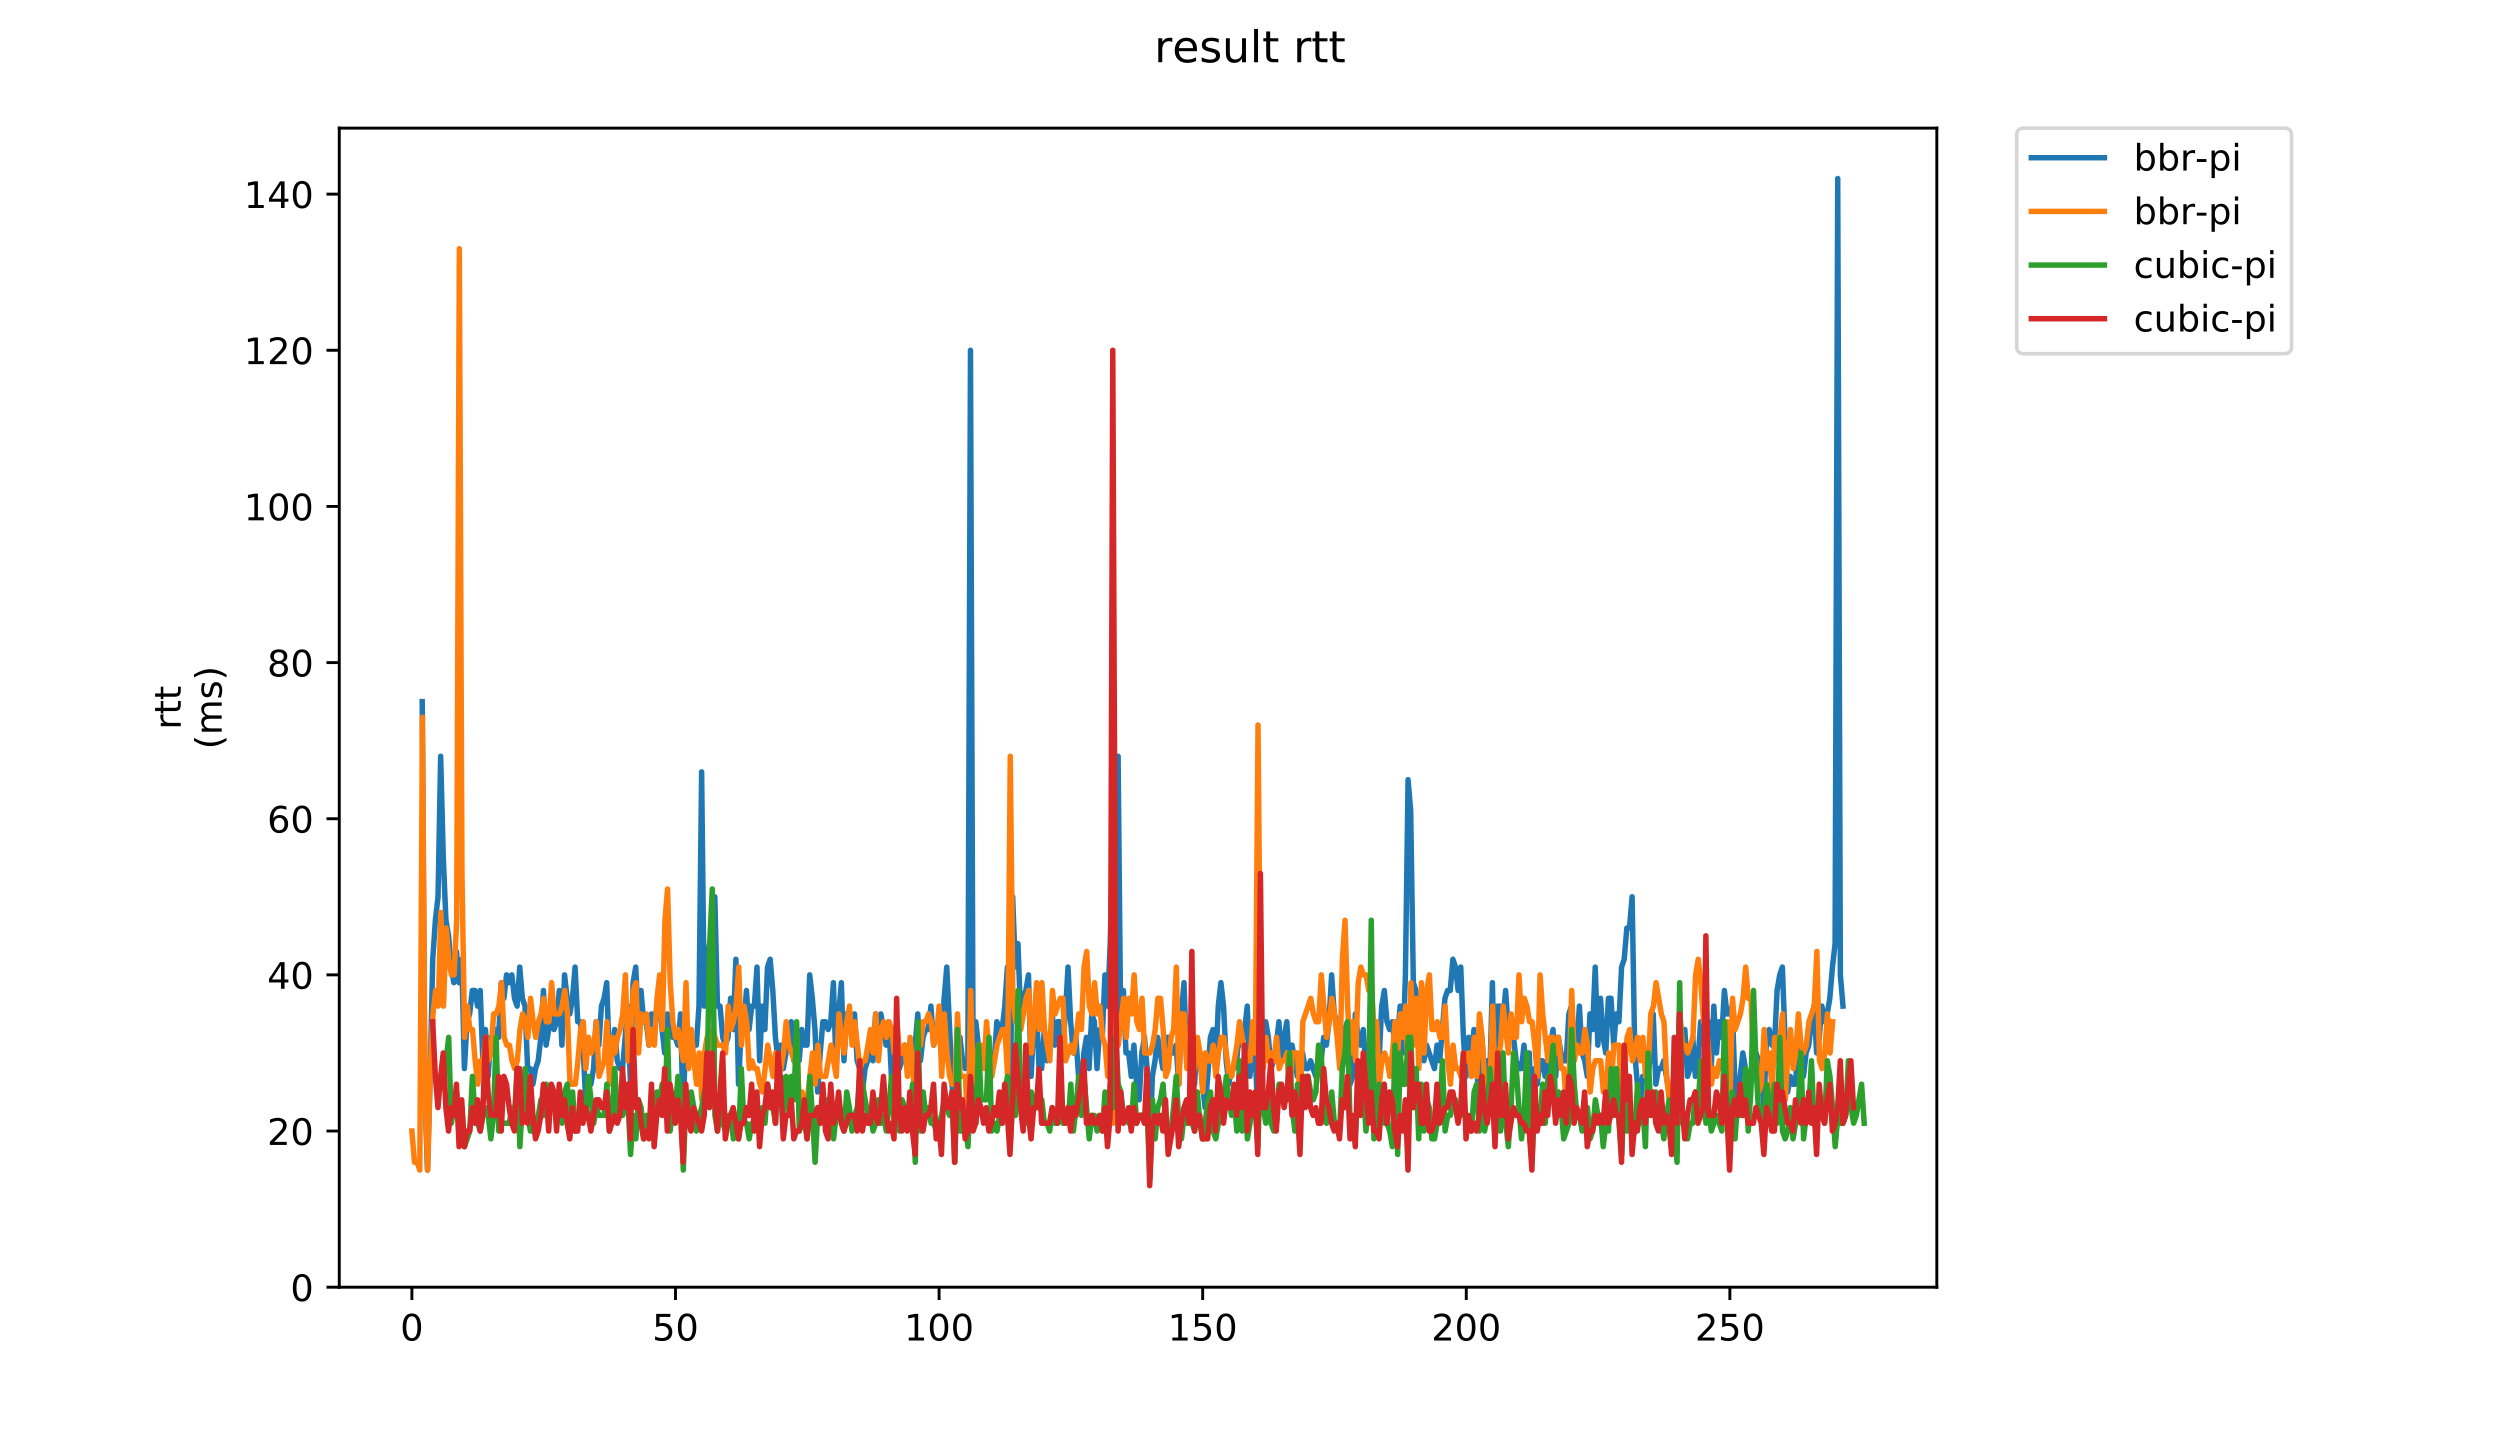 <?xml version="1.0" encoding="utf-8" standalone="no"?>
<!DOCTYPE svg PUBLIC "-//W3C//DTD SVG 1.1//EN"
  "http://www.w3.org/Graphics/SVG/1.1/DTD/svg11.dtd">
<!-- Created with matplotlib (https://matplotlib.org/) -->
<svg height="396pt" version="1.1" viewBox="0 0 684 396" width="684pt" xmlns="http://www.w3.org/2000/svg" xmlns:xlink="http://www.w3.org/1999/xlink">
 <defs>
  <style type="text/css">
*{stroke-linecap:butt;stroke-linejoin:round;}
  </style>
 </defs>
 <g id="figure_1">
  <g id="patch_1">
   <path d="M 0 396 
L 684 396 
L 684 0 
L 0 0 
z
" style="fill:#ffffff;"/>
  </g>
  <g id="axes_1">
   <g id="patch_2">
    <path d="M 92.824 352.174 
L 529.913 352.174 
L 529.913 35.062 
L 92.824 35.062 
z
" style="fill:#ffffff;"/>
   </g>
   <g id="matplotlib.axis_1">
    <g id="xtick_1">
     <g id="line2d_1">
      <defs>
       <path d="M 0 0 
L 0 3.5 
" id="mb247caf0f8" style="stroke:#000000;stroke-width:0.8;"/>
      </defs>
      <g>
       <use style="stroke:#000000;stroke-width:0.8;" x="112.692" xlink:href="#mb247caf0f8" y="352.174"/>
      </g>
     </g>
     <g id="text_1">
      <!-- 0 -->
      <defs>
       <path d="M 31.781 66.406 
Q 24.172 66.406 20.328 58.906 
Q 16.5 51.422 16.5 36.375 
Q 16.5 21.391 20.328 13.891 
Q 24.172 6.391 31.781 6.391 
Q 39.453 6.391 43.281 13.891 
Q 47.125 21.391 47.125 36.375 
Q 47.125 51.422 43.281 58.906 
Q 39.453 66.406 31.781 66.406 
z
M 31.781 74.219 
Q 44.047 74.219 50.516 64.516 
Q 56.984 54.828 56.984 36.375 
Q 56.984 17.969 50.516 8.266 
Q 44.047 -1.422 31.781 -1.422 
Q 19.531 -1.422 13.062 8.266 
Q 6.594 17.969 6.594 36.375 
Q 6.594 54.828 13.062 64.516 
Q 19.531 74.219 31.781 74.219 
z
" id="DejaVuSans-48"/>
      </defs>
      <g transform="translate(109.51 366.773)scale(0.1 -0.1)">
       <use xlink:href="#DejaVuSans-48"/>
      </g>
     </g>
    </g>
    <g id="xtick_2">
     <g id="line2d_2">
      <g>
       <use style="stroke:#000000;stroke-width:0.8;" x="184.812" xlink:href="#mb247caf0f8" y="352.174"/>
      </g>
     </g>
     <g id="text_2">
      <!-- 50 -->
      <defs>
       <path d="M 10.797 72.906 
L 49.516 72.906 
L 49.516 64.594 
L 19.828 64.594 
L 19.828 46.734 
Q 21.969 47.469 24.109 47.828 
Q 26.266 48.188 28.422 48.188 
Q 40.625 48.188 47.75 41.5 
Q 54.891 34.812 54.891 23.391 
Q 54.891 11.625 47.562 5.094 
Q 40.234 -1.422 26.906 -1.422 
Q 22.312 -1.422 17.547 -0.641 
Q 12.797 0.141 7.719 1.703 
L 7.719 11.625 
Q 12.109 9.234 16.797 8.062 
Q 21.484 6.891 26.703 6.891 
Q 35.156 6.891 40.078 11.328 
Q 45.016 15.766 45.016 23.391 
Q 45.016 31 40.078 35.438 
Q 35.156 39.891 26.703 39.891 
Q 22.75 39.891 18.812 39.016 
Q 14.891 38.141 10.797 36.281 
z
" id="DejaVuSans-53"/>
      </defs>
      <g transform="translate(178.449 366.773)scale(0.1 -0.1)">
       <use xlink:href="#DejaVuSans-53"/>
       <use x="63.623" xlink:href="#DejaVuSans-48"/>
      </g>
     </g>
    </g>
    <g id="xtick_3">
     <g id="line2d_3">
      <g>
       <use style="stroke:#000000;stroke-width:0.8;" x="256.932" xlink:href="#mb247caf0f8" y="352.174"/>
      </g>
     </g>
     <g id="text_3">
      <!-- 100 -->
      <defs>
       <path d="M 12.406 8.297 
L 28.516 8.297 
L 28.516 63.922 
L 10.984 60.406 
L 10.984 69.391 
L 28.422 72.906 
L 38.281 72.906 
L 38.281 8.297 
L 54.391 8.297 
L 54.391 0 
L 12.406 0 
z
" id="DejaVuSans-49"/>
      </defs>
      <g transform="translate(247.388 366.773)scale(0.1 -0.1)">
       <use xlink:href="#DejaVuSans-49"/>
       <use x="63.623" xlink:href="#DejaVuSans-48"/>
       <use x="127.246" xlink:href="#DejaVuSans-48"/>
      </g>
     </g>
    </g>
    <g id="xtick_4">
     <g id="line2d_4">
      <g>
       <use style="stroke:#000000;stroke-width:0.8;" x="329.052" xlink:href="#mb247caf0f8" y="352.174"/>
      </g>
     </g>
     <g id="text_4">
      <!-- 150 -->
      <g transform="translate(319.508 366.773)scale(0.1 -0.1)">
       <use xlink:href="#DejaVuSans-49"/>
       <use x="63.623" xlink:href="#DejaVuSans-53"/>
       <use x="127.246" xlink:href="#DejaVuSans-48"/>
      </g>
     </g>
    </g>
    <g id="xtick_5">
     <g id="line2d_5">
      <g>
       <use style="stroke:#000000;stroke-width:0.8;" x="401.172" xlink:href="#mb247caf0f8" y="352.174"/>
      </g>
     </g>
     <g id="text_5">
      <!-- 200 -->
      <defs>
       <path d="M 19.188 8.297 
L 53.609 8.297 
L 53.609 0 
L 7.328 0 
L 7.328 8.297 
Q 12.938 14.109 22.625 23.891 
Q 32.328 33.688 34.812 36.531 
Q 39.547 41.844 41.422 45.531 
Q 43.312 49.219 43.312 52.781 
Q 43.312 58.594 39.234 62.25 
Q 35.156 65.922 28.609 65.922 
Q 23.969 65.922 18.812 64.312 
Q 13.672 62.703 7.812 59.422 
L 7.812 69.391 
Q 13.766 71.781 18.938 73 
Q 24.125 74.219 28.422 74.219 
Q 39.75 74.219 46.484 68.547 
Q 53.219 62.891 53.219 53.422 
Q 53.219 48.922 51.531 44.891 
Q 49.859 40.875 45.406 35.406 
Q 44.188 33.984 37.641 27.219 
Q 31.109 20.453 19.188 8.297 
z
" id="DejaVuSans-50"/>
      </defs>
      <g transform="translate(391.628 366.773)scale(0.1 -0.1)">
       <use xlink:href="#DejaVuSans-50"/>
       <use x="63.623" xlink:href="#DejaVuSans-48"/>
       <use x="127.246" xlink:href="#DejaVuSans-48"/>
      </g>
     </g>
    </g>
    <g id="xtick_6">
     <g id="line2d_6">
      <g>
       <use style="stroke:#000000;stroke-width:0.8;" x="473.291" xlink:href="#mb247caf0f8" y="352.174"/>
      </g>
     </g>
     <g id="text_6">
      <!-- 250 -->
      <g transform="translate(463.748 366.773)scale(0.1 -0.1)">
       <use xlink:href="#DejaVuSans-50"/>
       <use x="63.623" xlink:href="#DejaVuSans-53"/>
       <use x="127.246" xlink:href="#DejaVuSans-48"/>
      </g>
     </g>
    </g>
   </g>
   <g id="matplotlib.axis_2">
    <g id="ytick_1">
     <g id="line2d_7">
      <defs>
       <path d="M 0 0 
L -3.5 0 
" id="m5890bc277e" style="stroke:#000000;stroke-width:0.8;"/>
      </defs>
      <g>
       <use style="stroke:#000000;stroke-width:0.8;" x="92.824" xlink:href="#m5890bc277e" y="352.174"/>
      </g>
     </g>
     <g id="text_7">
      <!-- 0 -->
      <g transform="translate(79.461 355.973)scale(0.1 -0.1)">
       <use xlink:href="#DejaVuSans-48"/>
      </g>
     </g>
    </g>
    <g id="ytick_2">
     <g id="line2d_8">
      <g>
       <use style="stroke:#000000;stroke-width:0.8;" x="92.824" xlink:href="#m5890bc277e" y="309.451"/>
      </g>
     </g>
     <g id="text_8">
      <!-- 20 -->
      <g transform="translate(73.099 313.25)scale(0.1 -0.1)">
       <use xlink:href="#DejaVuSans-50"/>
       <use x="63.623" xlink:href="#DejaVuSans-48"/>
      </g>
     </g>
    </g>
    <g id="ytick_3">
     <g id="line2d_9">
      <g>
       <use style="stroke:#000000;stroke-width:0.8;" x="92.824" xlink:href="#m5890bc277e" y="266.728"/>
      </g>
     </g>
     <g id="text_9">
      <!-- 40 -->
      <defs>
       <path d="M 37.797 64.312 
L 12.891 25.391 
L 37.797 25.391 
z
M 35.203 72.906 
L 47.609 72.906 
L 47.609 25.391 
L 58.016 25.391 
L 58.016 17.188 
L 47.609 17.188 
L 47.609 0 
L 37.797 0 
L 37.797 17.188 
L 4.891 17.188 
L 4.891 26.703 
z
" id="DejaVuSans-52"/>
      </defs>
      <g transform="translate(73.099 270.527)scale(0.1 -0.1)">
       <use xlink:href="#DejaVuSans-52"/>
       <use x="63.623" xlink:href="#DejaVuSans-48"/>
      </g>
     </g>
    </g>
    <g id="ytick_4">
     <g id="line2d_10">
      <g>
       <use style="stroke:#000000;stroke-width:0.8;" x="92.824" xlink:href="#m5890bc277e" y="224.005"/>
      </g>
     </g>
     <g id="text_10">
      <!-- 60 -->
      <defs>
       <path d="M 33.016 40.375 
Q 26.375 40.375 22.484 35.828 
Q 18.609 31.297 18.609 23.391 
Q 18.609 15.531 22.484 10.953 
Q 26.375 6.391 33.016 6.391 
Q 39.656 6.391 43.531 10.953 
Q 47.406 15.531 47.406 23.391 
Q 47.406 31.297 43.531 35.828 
Q 39.656 40.375 33.016 40.375 
z
M 52.594 71.297 
L 52.594 62.312 
Q 48.875 64.062 45.094 64.984 
Q 41.312 65.922 37.594 65.922 
Q 27.828 65.922 22.672 59.328 
Q 17.531 52.734 16.797 39.406 
Q 19.672 43.656 24.016 45.922 
Q 28.375 48.188 33.594 48.188 
Q 44.578 48.188 50.953 41.516 
Q 57.328 34.859 57.328 23.391 
Q 57.328 12.156 50.688 5.359 
Q 44.047 -1.422 33.016 -1.422 
Q 20.359 -1.422 13.672 8.266 
Q 6.984 17.969 6.984 36.375 
Q 6.984 53.656 15.188 63.938 
Q 23.391 74.219 37.203 74.219 
Q 40.922 74.219 44.703 73.484 
Q 48.484 72.75 52.594 71.297 
z
" id="DejaVuSans-54"/>
      </defs>
      <g transform="translate(73.099 227.804)scale(0.1 -0.1)">
       <use xlink:href="#DejaVuSans-54"/>
       <use x="63.623" xlink:href="#DejaVuSans-48"/>
      </g>
     </g>
    </g>
    <g id="ytick_5">
     <g id="line2d_11">
      <g>
       <use style="stroke:#000000;stroke-width:0.8;" x="92.824" xlink:href="#m5890bc277e" y="181.282"/>
      </g>
     </g>
     <g id="text_11">
      <!-- 80 -->
      <defs>
       <path d="M 31.781 34.625 
Q 24.75 34.625 20.719 30.859 
Q 16.703 27.094 16.703 20.516 
Q 16.703 13.922 20.719 10.156 
Q 24.75 6.391 31.781 6.391 
Q 38.812 6.391 42.859 10.172 
Q 46.922 13.969 46.922 20.516 
Q 46.922 27.094 42.891 30.859 
Q 38.875 34.625 31.781 34.625 
z
M 21.922 38.812 
Q 15.578 40.375 12.031 44.719 
Q 8.5 49.078 8.5 55.328 
Q 8.5 64.062 14.719 69.141 
Q 20.953 74.219 31.781 74.219 
Q 42.672 74.219 48.875 69.141 
Q 55.078 64.062 55.078 55.328 
Q 55.078 49.078 51.531 44.719 
Q 48 40.375 41.703 38.812 
Q 48.828 37.156 52.797 32.312 
Q 56.781 27.484 56.781 20.516 
Q 56.781 9.906 50.312 4.234 
Q 43.844 -1.422 31.781 -1.422 
Q 19.734 -1.422 13.25 4.234 
Q 6.781 9.906 6.781 20.516 
Q 6.781 27.484 10.781 32.312 
Q 14.797 37.156 21.922 38.812 
z
M 18.312 54.391 
Q 18.312 48.734 21.844 45.562 
Q 25.391 42.391 31.781 42.391 
Q 38.141 42.391 41.719 45.562 
Q 45.312 48.734 45.312 54.391 
Q 45.312 60.062 41.719 63.234 
Q 38.141 66.406 31.781 66.406 
Q 25.391 66.406 21.844 63.234 
Q 18.312 60.062 18.312 54.391 
z
" id="DejaVuSans-56"/>
      </defs>
      <g transform="translate(73.099 185.081)scale(0.1 -0.1)">
       <use xlink:href="#DejaVuSans-56"/>
       <use x="63.623" xlink:href="#DejaVuSans-48"/>
      </g>
     </g>
    </g>
    <g id="ytick_6">
     <g id="line2d_12">
      <g>
       <use style="stroke:#000000;stroke-width:0.8;" x="92.824" xlink:href="#m5890bc277e" y="138.559"/>
      </g>
     </g>
     <g id="text_12">
      <!-- 100 -->
      <g transform="translate(66.736 142.358)scale(0.1 -0.1)">
       <use xlink:href="#DejaVuSans-49"/>
       <use x="63.623" xlink:href="#DejaVuSans-48"/>
       <use x="127.246" xlink:href="#DejaVuSans-48"/>
      </g>
     </g>
    </g>
    <g id="ytick_7">
     <g id="line2d_13">
      <g>
       <use style="stroke:#000000;stroke-width:0.8;" x="92.824" xlink:href="#m5890bc277e" y="95.836"/>
      </g>
     </g>
     <g id="text_13">
      <!-- 120 -->
      <g transform="translate(66.736 99.635)scale(0.1 -0.1)">
       <use xlink:href="#DejaVuSans-49"/>
       <use x="63.623" xlink:href="#DejaVuSans-50"/>
       <use x="127.246" xlink:href="#DejaVuSans-48"/>
      </g>
     </g>
    </g>
    <g id="ytick_8">
     <g id="line2d_14">
      <g>
       <use style="stroke:#000000;stroke-width:0.8;" x="92.824" xlink:href="#m5890bc277e" y="53.113"/>
      </g>
     </g>
     <g id="text_14">
      <!-- 140 -->
      <g transform="translate(66.736 56.912)scale(0.1 -0.1)">
       <use xlink:href="#DejaVuSans-49"/>
       <use x="63.623" xlink:href="#DejaVuSans-52"/>
       <use x="127.246" xlink:href="#DejaVuSans-48"/>
      </g>
     </g>
    </g>
    <g id="text_15">
     <!-- rtt -->
     <defs>
      <path d="M 41.109 46.297 
Q 39.594 47.172 37.812 47.578 
Q 36.031 48 33.891 48 
Q 26.266 48 22.188 43.047 
Q 18.109 38.094 18.109 28.812 
L 18.109 0 
L 9.078 0 
L 9.078 54.688 
L 18.109 54.688 
L 18.109 46.188 
Q 20.953 51.172 25.484 53.578 
Q 30.031 56 36.531 56 
Q 37.453 56 38.578 55.875 
Q 39.703 55.766 41.062 55.516 
z
" id="DejaVuSans-114"/>
      <path d="M 18.312 70.219 
L 18.312 54.688 
L 36.812 54.688 
L 36.812 47.703 
L 18.312 47.703 
L 18.312 18.016 
Q 18.312 11.328 20.141 9.422 
Q 21.969 7.516 27.594 7.516 
L 36.812 7.516 
L 36.812 0 
L 27.594 0 
Q 17.188 0 13.234 3.875 
Q 9.281 7.766 9.281 18.016 
L 9.281 47.703 
L 2.688 47.703 
L 2.688 54.688 
L 9.281 54.688 
L 9.281 70.219 
z
" id="DejaVuSans-116"/>
     </defs>
     <g transform="translate(49.459 199.594)rotate(-90)scale(0.1 -0.1)">
      <use xlink:href="#DejaVuSans-114"/>
      <use x="41.113" xlink:href="#DejaVuSans-116"/>
      <use x="80.322" xlink:href="#DejaVuSans-116"/>
     </g>
     <!-- (ms) -->
     <defs>
      <path d="M 31 75.875 
Q 24.469 64.656 21.281 53.656 
Q 18.109 42.672 18.109 31.391 
Q 18.109 20.125 21.312 9.062 
Q 24.516 -2 31 -13.188 
L 23.188 -13.188 
Q 15.875 -1.703 12.234 9.375 
Q 8.594 20.453 8.594 31.391 
Q 8.594 42.281 12.203 53.312 
Q 15.828 64.359 23.188 75.875 
z
" id="DejaVuSans-40"/>
      <path d="M 52 44.188 
Q 55.375 50.25 60.062 53.125 
Q 64.75 56 71.094 56 
Q 79.641 56 84.281 50.016 
Q 88.922 44.047 88.922 33.016 
L 88.922 0 
L 79.891 0 
L 79.891 32.719 
Q 79.891 40.578 77.094 44.375 
Q 74.312 48.188 68.609 48.188 
Q 61.625 48.188 57.562 43.547 
Q 53.516 38.922 53.516 30.906 
L 53.516 0 
L 44.484 0 
L 44.484 32.719 
Q 44.484 40.625 41.703 44.406 
Q 38.922 48.188 33.109 48.188 
Q 26.219 48.188 22.156 43.531 
Q 18.109 38.875 18.109 30.906 
L 18.109 0 
L 9.078 0 
L 9.078 54.688 
L 18.109 54.688 
L 18.109 46.188 
Q 21.188 51.219 25.484 53.609 
Q 29.781 56 35.688 56 
Q 41.656 56 45.828 52.969 
Q 50 49.953 52 44.188 
z
" id="DejaVuSans-109"/>
      <path d="M 44.281 53.078 
L 44.281 44.578 
Q 40.484 46.531 36.375 47.5 
Q 32.281 48.484 27.875 48.484 
Q 21.188 48.484 17.844 46.438 
Q 14.5 44.391 14.5 40.281 
Q 14.5 37.156 16.891 35.375 
Q 19.281 33.594 26.516 31.984 
L 29.594 31.297 
Q 39.156 29.25 43.188 25.516 
Q 47.219 21.781 47.219 15.094 
Q 47.219 7.469 41.188 3.016 
Q 35.156 -1.422 24.609 -1.422 
Q 20.219 -1.422 15.453 -0.562 
Q 10.688 0.297 5.422 2 
L 5.422 11.281 
Q 10.406 8.688 15.234 7.391 
Q 20.062 6.109 24.812 6.109 
Q 31.156 6.109 34.562 8.281 
Q 37.984 10.453 37.984 14.406 
Q 37.984 18.062 35.516 20.016 
Q 33.062 21.969 24.703 23.781 
L 21.578 24.516 
Q 13.234 26.266 9.516 29.906 
Q 5.812 33.547 5.812 39.891 
Q 5.812 47.609 11.281 51.797 
Q 16.75 56 26.812 56 
Q 31.781 56 36.172 55.266 
Q 40.578 54.547 44.281 53.078 
z
" id="DejaVuSans-115"/>
      <path d="M 8.016 75.875 
L 15.828 75.875 
Q 23.141 64.359 26.781 53.312 
Q 30.422 42.281 30.422 31.391 
Q 30.422 20.453 26.781 9.375 
Q 23.141 -1.703 15.828 -13.188 
L 8.016 -13.188 
Q 14.5 -2 17.703 9.062 
Q 20.906 20.125 20.906 31.391 
Q 20.906 42.672 17.703 53.656 
Q 14.5 64.656 8.016 75.875 
z
" id="DejaVuSans-41"/>
     </defs>
     <g transform="translate(60.657 204.995)rotate(-90)scale(0.1 -0.1)">
      <use xlink:href="#DejaVuSans-40"/>
      <use x="39.014" xlink:href="#DejaVuSans-109"/>
      <use x="136.426" xlink:href="#DejaVuSans-115"/>
      <use x="188.525" xlink:href="#DejaVuSans-41"/>
     </g>
    </g>
   </g>
   <g id="line2d_15">
    <path clip-path="url(#p109530e0d5)" d="M 115.516 191.963 
L 116.237 298.77 
L 116.958 320.132 
L 117.679 294.498 
L 118.401 262.456 
L 119.122 251.775 
L 119.843 245.367 
L 120.564 206.916 
L 121.285 234.686 
L 122.007 251.775 
L 122.728 256.047 
L 123.449 264.592 
L 124.17 268.864 
L 124.891 260.32 
L 125.613 268.864 
L 126.334 262.456 
L 127.055 292.362 
L 127.776 279.545 
L 128.497 277.409 
L 129.219 271 
L 129.94 271 
L 130.661 275.273 
L 131.382 271 
L 132.103 290.226 
L 132.825 281.681 
L 133.546 294.498 
L 134.267 283.817 
L 134.988 288.09 
L 135.709 281.681 
L 136.431 283.817 
L 137.152 268.864 
L 137.873 273.137 
L 138.594 266.728 
L 139.315 268.864 
L 140.037 266.728 
L 140.758 273.137 
L 141.479 275.273 
L 142.2 264.592 
L 142.921 273.137 
L 143.643 275.273 
L 144.364 292.362 
L 145.085 292.362 
L 145.806 296.634 
L 146.527 292.362 
L 147.249 290.226 
L 147.97 283.817 
L 148.691 271 
L 149.412 285.953 
L 150.133 281.681 
L 150.855 273.137 
L 151.576 281.681 
L 152.297 279.545 
L 153.018 271 
L 153.739 285.953 
L 154.461 266.728 
L 155.182 273.137 
L 155.903 277.409 
L 156.624 273.137 
L 157.345 264.592 
L 158.067 279.545 
L 158.788 279.545 
L 159.509 285.953 
L 160.23 300.907 
L 160.951 296.634 
L 161.673 296.634 
L 162.394 292.362 
L 163.115 279.545 
L 163.836 285.953 
L 164.557 275.273 
L 165.279 273.137 
L 166 268.864 
L 166.721 290.226 
L 167.442 288.09 
L 168.163 281.681 
L 168.885 290.226 
L 169.606 292.362 
L 170.327 292.362 
L 171.769 275.273 
L 172.491 296.634 
L 173.212 268.864 
L 173.933 264.592 
L 174.654 279.545 
L 175.375 271 
L 176.097 279.545 
L 176.818 279.545 
L 177.539 285.953 
L 178.26 277.409 
L 178.981 283.817 
L 179.703 275.273 
L 180.424 273.137 
L 181.145 281.681 
L 181.866 288.09 
L 182.587 277.409 
L 183.309 281.681 
L 184.03 283.817 
L 184.751 283.817 
L 185.472 285.953 
L 186.193 277.409 
L 186.915 305.179 
L 187.636 281.681 
L 188.357 290.226 
L 189.078 285.953 
L 190.521 285.953 
L 191.242 275.273 
L 191.963 211.188 
L 192.684 275.273 
L 193.405 264.592 
L 194.127 258.184 
L 194.848 262.456 
L 195.569 245.367 
L 196.29 275.273 
L 197.011 275.273 
L 197.733 283.817 
L 198.454 285.953 
L 199.175 283.817 
L 199.896 273.137 
L 200.617 281.681 
L 201.339 262.456 
L 202.06 296.634 
L 202.781 281.681 
L 203.502 281.681 
L 204.223 271 
L 204.945 281.681 
L 205.666 275.273 
L 206.387 275.273 
L 207.108 264.592 
L 207.829 290.226 
L 208.551 275.273 
L 209.272 281.681 
L 209.993 264.592 
L 210.714 262.456 
L 211.435 271 
L 212.157 283.817 
L 212.878 290.226 
L 213.599 285.953 
L 214.32 292.362 
L 215.041 288.09 
L 215.763 281.681 
L 216.484 279.545 
L 217.205 290.226 
L 217.926 281.681 
L 218.647 290.226 
L 219.369 281.681 
L 220.09 285.953 
L 220.811 285.953 
L 221.532 266.728 
L 222.253 273.137 
L 222.975 281.681 
L 223.696 298.77 
L 224.417 288.09 
L 225.138 279.545 
L 225.859 279.545 
L 226.581 281.681 
L 227.302 279.545 
L 228.023 268.864 
L 228.744 292.362 
L 229.465 277.409 
L 230.187 268.864 
L 230.908 290.226 
L 231.629 277.409 
L 232.35 277.409 
L 233.071 281.681 
L 233.793 277.409 
L 234.514 290.226 
L 235.235 292.362 
L 235.956 298.77 
L 236.677 292.362 
L 237.399 290.226 
L 238.12 283.817 
L 238.841 290.226 
L 239.562 277.409 
L 240.283 281.681 
L 241.005 277.409 
L 242.447 285.953 
L 243.168 279.545 
L 243.889 294.498 
L 244.611 303.043 
L 245.332 283.817 
L 246.053 292.362 
L 246.774 290.226 
L 247.495 285.953 
L 248.217 292.362 
L 248.938 288.09 
L 249.659 288.09 
L 250.38 285.953 
L 251.101 277.409 
L 251.823 290.226 
L 252.544 283.817 
L 253.265 281.681 
L 253.986 281.681 
L 254.707 275.273 
L 255.429 285.953 
L 256.15 281.681 
L 256.871 281.681 
L 257.592 288.09 
L 258.313 273.137 
L 259.035 264.592 
L 261.198 311.587 
L 261.919 285.953 
L 262.641 283.817 
L 263.362 290.226 
L 264.083 292.362 
L 264.804 290.226 
L 265.525 95.836 
L 266.247 294.498 
L 266.968 279.545 
L 267.689 285.953 
L 268.41 290.226 
L 269.131 290.226 
L 269.853 285.953 
L 270.574 290.226 
L 272.016 290.226 
L 272.737 279.545 
L 273.459 281.681 
L 274.18 281.681 
L 274.901 275.273 
L 275.622 264.592 
L 276.343 309.451 
L 277.065 245.367 
L 277.786 264.592 
L 278.507 258.184 
L 279.228 277.409 
L 279.949 273.137 
L 280.671 271 
L 281.392 266.728 
L 282.113 294.498 
L 282.834 279.545 
L 283.555 275.273 
L 284.277 292.362 
L 284.998 292.362 
L 285.719 281.681 
L 286.44 290.226 
L 287.161 288.09 
L 287.883 277.409 
L 288.604 285.953 
L 289.325 279.545 
L 290.046 279.545 
L 290.767 285.953 
L 291.489 277.409 
L 292.21 264.592 
L 292.931 279.545 
L 293.652 288.09 
L 294.373 283.817 
L 295.095 294.498 
L 295.816 298.77 
L 296.537 288.09 
L 297.258 283.817 
L 297.979 292.362 
L 298.701 277.409 
L 299.422 279.545 
L 300.143 292.362 
L 300.864 281.681 
L 301.585 283.817 
L 302.307 266.728 
L 303.028 275.273 
L 303.749 258.184 
L 304.47 230.414 
L 305.191 258.184 
L 305.913 206.916 
L 306.634 281.681 
L 307.355 271 
L 308.076 288.09 
L 308.797 288.09 
L 309.519 294.498 
L 310.24 285.953 
L 310.961 296.634 
L 311.682 300.907 
L 312.403 288.09 
L 313.125 283.817 
L 313.846 292.362 
L 314.567 315.86 
L 315.288 294.498 
L 316.009 290.226 
L 316.731 283.817 
L 318.173 292.362 
L 318.894 283.817 
L 319.615 283.817 
L 320.337 288.09 
L 321.058 288.09 
L 321.779 285.953 
L 322.5 296.634 
L 323.221 277.409 
L 323.943 268.864 
L 324.664 290.226 
L 325.385 279.545 
L 326.827 296.634 
L 327.549 285.953 
L 328.27 288.09 
L 328.991 296.634 
L 329.712 303.043 
L 330.433 294.498 
L 331.155 283.817 
L 331.876 281.681 
L 332.597 292.362 
L 333.318 275.273 
L 334.039 268.864 
L 334.761 275.273 
L 335.482 290.226 
L 336.203 296.634 
L 336.924 292.362 
L 337.645 292.362 
L 338.367 290.226 
L 339.088 281.681 
L 339.809 285.953 
L 340.53 281.681 
L 341.251 275.273 
L 341.973 294.498 
L 342.694 285.953 
L 343.415 288.09 
L 344.136 305.179 
L 344.857 277.409 
L 345.579 288.09 
L 346.3 279.545 
L 347.021 283.817 
L 347.742 292.362 
L 348.463 290.226 
L 349.185 285.953 
L 349.906 279.545 
L 350.627 290.226 
L 351.348 283.817 
L 352.069 279.545 
L 352.791 292.362 
L 353.512 285.953 
L 354.954 294.498 
L 355.675 294.498 
L 356.397 288.09 
L 357.118 292.362 
L 357.839 292.362 
L 358.56 290.226 
L 360.003 294.498 
L 361.445 290.226 
L 362.166 283.817 
L 362.887 285.953 
L 363.609 279.545 
L 364.33 266.728 
L 365.051 277.409 
L 365.772 279.545 
L 366.493 285.953 
L 367.215 290.226 
L 367.936 281.681 
L 368.657 279.545 
L 369.378 296.634 
L 370.099 294.498 
L 370.821 277.409 
L 371.542 283.817 
L 372.263 285.953 
L 372.984 281.681 
L 373.705 292.362 
L 375.148 292.362 
L 375.869 290.226 
L 376.59 296.634 
L 377.311 290.226 
L 378.033 275.273 
L 378.754 271 
L 379.475 279.545 
L 380.196 281.681 
L 380.917 279.545 
L 381.639 285.953 
L 382.36 283.817 
L 383.081 275.273 
L 383.802 288.09 
L 384.523 266.728 
L 385.245 213.324 
L 385.966 221.869 
L 386.687 268.864 
L 387.408 271 
L 388.129 283.817 
L 388.851 285.953 
L 389.572 290.226 
L 390.293 285.953 
L 392.457 292.362 
L 393.178 285.953 
L 393.899 290.226 
L 395.341 273.137 
L 396.063 271 
L 396.784 271 
L 397.505 262.456 
L 398.226 264.592 
L 398.947 271 
L 399.669 264.592 
L 400.39 283.817 
L 401.111 294.498 
L 401.832 283.817 
L 402.553 290.226 
L 403.275 281.681 
L 403.996 292.362 
L 404.717 300.907 
L 405.438 283.817 
L 406.159 294.498 
L 406.881 290.226 
L 407.602 294.498 
L 408.323 268.864 
L 409.044 303.043 
L 409.765 275.273 
L 410.487 275.273 
L 411.208 279.545 
L 411.929 271 
L 412.65 281.681 
L 413.371 283.817 
L 414.093 283.817 
L 414.814 290.226 
L 415.535 292.362 
L 416.256 292.362 
L 416.977 285.953 
L 417.699 294.498 
L 418.42 288.09 
L 419.141 311.587 
L 419.862 292.362 
L 420.583 296.634 
L 421.305 290.226 
L 422.026 290.226 
L 422.747 294.498 
L 424.911 281.681 
L 425.632 294.498 
L 426.353 283.817 
L 427.074 288.09 
L 427.795 290.226 
L 428.517 290.226 
L 429.238 277.409 
L 429.959 275.273 
L 430.68 285.953 
L 431.401 285.953 
L 432.123 275.273 
L 432.844 288.09 
L 433.565 290.226 
L 434.286 294.498 
L 435.007 277.409 
L 435.729 281.681 
L 436.45 264.592 
L 437.171 285.953 
L 437.892 273.137 
L 438.613 283.817 
L 439.335 288.09 
L 440.056 273.137 
L 440.777 273.137 
L 441.498 285.953 
L 442.219 277.409 
L 442.941 279.545 
L 443.662 264.592 
L 444.383 262.456 
L 445.104 253.911 
L 445.825 253.911 
L 446.547 245.367 
L 447.268 288.09 
L 447.989 296.634 
L 448.71 303.043 
L 449.431 294.498 
L 450.874 294.498 
L 451.595 288.09 
L 452.316 277.409 
L 453.037 296.634 
L 453.759 292.362 
L 454.48 292.362 
L 455.201 290.226 
L 456.643 298.77 
L 457.365 307.315 
L 458.086 290.226 
L 458.807 294.498 
L 459.528 277.409 
L 460.249 290.226 
L 460.971 281.681 
L 461.692 294.498 
L 462.413 292.362 
L 463.134 283.817 
L 463.855 294.498 
L 464.577 290.226 
L 465.298 279.545 
L 466.74 288.09 
L 467.461 279.545 
L 468.183 292.362 
L 468.904 275.273 
L 469.625 288.09 
L 470.346 279.545 
L 471.067 283.817 
L 471.789 271 
L 472.51 277.409 
L 473.231 277.409 
L 473.952 275.273 
L 474.673 296.634 
L 475.395 300.907 
L 476.837 288.09 
L 477.558 292.362 
L 479.001 296.634 
L 480.443 288.09 
L 481.164 290.226 
L 481.885 294.498 
L 482.607 303.043 
L 483.328 283.817 
L 484.049 281.681 
L 484.77 285.953 
L 485.491 285.953 
L 486.213 271 
L 486.934 266.728 
L 487.655 264.592 
L 488.376 283.817 
L 489.097 298.77 
L 489.819 294.498 
L 490.54 296.634 
L 491.261 296.634 
L 491.982 283.817 
L 492.703 290.226 
L 493.425 294.498 
L 494.146 288.09 
L 494.867 285.953 
L 495.588 279.545 
L 496.309 275.273 
L 497.031 288.09 
L 497.752 283.817 
L 498.473 275.273 
L 499.194 279.545 
L 499.915 277.409 
L 500.637 273.137 
L 501.358 264.592 
L 502.079 258.184 
L 502.8 48.841 
L 503.521 266.728 
L 504.243 275.273 
L 504.243 275.273 
" style="fill:none;stroke:#1f77b4;stroke-linecap:square;stroke-width:1.5;"/>
   </g>
   <g id="line2d_16">
    <path clip-path="url(#p109530e0d5)" d="M 112.692 309.451 
L 113.413 317.996 
L 114.134 317.996 
L 114.855 320.132 
L 115.576 196.235 
L 116.298 298.77 
L 117.019 320.132 
L 117.74 292.362 
L 118.461 277.409 
L 119.182 271 
L 119.904 275.273 
L 120.625 249.639 
L 121.346 275.273 
L 122.067 253.911 
L 122.788 262.456 
L 123.51 266.728 
L 124.231 266.728 
L 124.952 251.775 
L 125.673 68.066 
L 126.394 238.958 
L 127.116 283.817 
L 127.837 275.273 
L 128.558 281.681 
L 129.279 281.681 
L 130 290.226 
L 130.722 296.634 
L 131.443 290.226 
L 132.164 290.226 
L 132.885 283.817 
L 133.606 290.226 
L 134.328 288.09 
L 135.049 277.409 
L 135.77 277.409 
L 136.491 275.273 
L 137.212 268.864 
L 137.934 283.817 
L 138.655 285.953 
L 139.376 285.953 
L 140.097 290.226 
L 140.818 292.362 
L 141.54 290.226 
L 142.261 281.681 
L 142.982 277.409 
L 143.703 279.545 
L 144.424 283.817 
L 145.146 273.137 
L 145.867 279.545 
L 146.588 283.817 
L 147.309 279.545 
L 148.03 277.409 
L 148.752 273.137 
L 149.473 279.545 
L 150.194 279.545 
L 150.915 268.864 
L 151.636 277.409 
L 153.079 277.409 
L 153.8 275.273 
L 154.521 271 
L 155.242 277.409 
L 155.964 296.634 
L 157.406 296.634 
L 158.127 290.226 
L 158.848 281.681 
L 159.57 279.545 
L 160.291 292.362 
L 161.012 283.817 
L 161.733 288.09 
L 162.454 285.953 
L 163.176 279.545 
L 163.897 294.498 
L 165.339 290.226 
L 166.06 279.545 
L 166.782 296.634 
L 167.503 283.817 
L 168.224 288.09 
L 168.945 283.817 
L 169.666 281.681 
L 170.388 277.409 
L 171.109 266.728 
L 171.83 290.226 
L 172.551 281.681 
L 173.272 271 
L 173.994 268.864 
L 174.715 288.09 
L 175.436 277.409 
L 176.157 279.545 
L 176.878 277.409 
L 177.6 285.953 
L 178.321 281.681 
L 179.042 285.953 
L 179.763 273.137 
L 180.484 266.728 
L 181.206 281.681 
L 181.927 251.775 
L 182.648 243.23 
L 183.369 268.864 
L 184.09 279.545 
L 184.812 283.817 
L 185.533 281.681 
L 186.975 290.226 
L 187.696 268.864 
L 188.418 292.362 
L 189.139 281.681 
L 189.86 290.226 
L 190.581 296.634 
L 191.302 288.09 
L 192.024 300.907 
L 192.745 288.09 
L 193.466 283.817 
L 194.187 290.226 
L 194.908 281.681 
L 196.351 285.953 
L 197.793 285.953 
L 198.514 288.09 
L 199.236 275.273 
L 199.957 281.681 
L 200.678 279.545 
L 201.399 275.273 
L 202.12 264.592 
L 202.842 285.953 
L 203.563 275.273 
L 204.284 279.545 
L 205.005 292.362 
L 205.726 290.226 
L 206.448 292.362 
L 207.169 292.362 
L 207.89 296.634 
L 208.611 298.77 
L 210.054 285.953 
L 211.496 294.498 
L 212.217 288.09 
L 212.938 294.498 
L 213.66 292.362 
L 214.381 288.09 
L 215.102 279.545 
L 215.823 285.953 
L 217.266 290.226 
L 217.987 283.817 
L 218.708 303.043 
L 219.429 298.77 
L 220.15 300.907 
L 220.872 300.907 
L 222.314 288.09 
L 223.035 296.634 
L 223.756 285.953 
L 224.478 294.498 
L 225.92 294.498 
L 227.362 285.953 
L 228.805 294.498 
L 229.526 277.409 
L 230.247 283.817 
L 230.968 288.09 
L 231.69 279.545 
L 232.411 275.273 
L 233.132 285.953 
L 233.853 279.545 
L 235.296 292.362 
L 236.017 290.226 
L 236.738 290.226 
L 238.18 281.681 
L 238.902 288.09 
L 239.623 277.409 
L 240.344 290.226 
L 241.065 281.681 
L 241.786 279.545 
L 242.508 283.817 
L 243.229 279.545 
L 243.95 281.681 
L 244.671 288.09 
L 245.392 279.545 
L 246.114 288.09 
L 246.835 288.09 
L 247.556 285.953 
L 248.277 294.498 
L 248.998 283.817 
L 249.72 292.362 
L 250.441 303.043 
L 251.162 281.681 
L 251.883 285.953 
L 252.604 279.545 
L 253.326 279.545 
L 254.047 277.409 
L 254.768 279.545 
L 255.489 285.953 
L 256.21 283.817 
L 256.932 275.273 
L 257.653 294.498 
L 258.374 277.409 
L 259.095 288.09 
L 259.816 294.498 
L 260.538 296.634 
L 261.259 296.634 
L 261.98 277.409 
L 262.701 294.498 
L 264.144 294.498 
L 264.865 311.587 
L 265.586 271 
L 266.307 298.77 
L 267.028 294.498 
L 267.75 285.953 
L 268.471 285.953 
L 269.192 292.362 
L 269.913 279.545 
L 270.634 288.09 
L 271.356 294.498 
L 272.798 285.953 
L 274.24 281.681 
L 274.962 281.681 
L 275.683 294.498 
L 276.404 206.916 
L 277.125 273.137 
L 277.846 279.545 
L 278.568 275.273 
L 279.289 281.681 
L 280.731 273.137 
L 281.452 271 
L 282.174 288.09 
L 282.895 279.545 
L 283.616 268.864 
L 284.337 281.681 
L 285.058 268.864 
L 285.78 281.681 
L 287.222 290.226 
L 287.943 271 
L 288.664 277.409 
L 290.107 273.137 
L 290.828 273.137 
L 291.549 290.226 
L 292.992 285.953 
L 293.713 288.09 
L 294.434 283.817 
L 295.155 277.409 
L 295.876 281.681 
L 296.598 264.592 
L 297.319 260.32 
L 298.04 275.273 
L 298.761 277.409 
L 299.482 268.864 
L 300.204 277.409 
L 300.925 275.273 
L 301.646 283.817 
L 302.367 285.953 
L 303.088 294.498 
L 303.81 292.362 
L 304.531 307.315 
L 305.252 277.409 
L 305.973 285.953 
L 307.416 273.137 
L 308.137 283.817 
L 308.858 273.137 
L 309.579 277.409 
L 310.3 266.728 
L 311.022 279.545 
L 311.743 281.681 
L 312.464 273.137 
L 313.185 288.09 
L 314.628 288.09 
L 315.349 285.953 
L 316.07 281.681 
L 316.791 273.137 
L 317.512 273.137 
L 318.234 281.681 
L 318.955 294.498 
L 319.676 292.362 
L 320.397 283.817 
L 321.118 281.681 
L 321.84 264.592 
L 322.561 296.634 
L 323.282 277.409 
L 324.003 277.409 
L 324.724 292.362 
L 325.446 285.953 
L 326.167 285.953 
L 326.888 292.362 
L 327.609 283.817 
L 328.33 288.09 
L 329.052 298.77 
L 329.773 288.09 
L 330.494 290.226 
L 331.215 290.226 
L 331.936 285.953 
L 332.658 294.498 
L 333.379 288.09 
L 334.1 283.817 
L 334.821 283.817 
L 335.542 288.09 
L 336.264 294.498 
L 336.985 294.498 
L 338.427 285.953 
L 339.148 279.545 
L 340.591 288.09 
L 341.312 290.226 
L 342.033 290.226 
L 342.754 279.545 
L 343.476 288.09 
L 344.197 198.371 
L 344.918 281.681 
L 345.639 292.362 
L 346.36 283.817 
L 347.082 290.226 
L 347.803 288.09 
L 348.524 290.226 
L 349.245 283.817 
L 349.966 292.362 
L 350.688 290.226 
L 351.409 290.226 
L 352.13 288.09 
L 352.851 300.907 
L 353.572 288.09 
L 355.015 288.09 
L 355.736 303.043 
L 356.457 279.545 
L 358.621 273.137 
L 359.342 277.409 
L 360.063 279.545 
L 360.784 279.545 
L 361.506 266.728 
L 362.948 283.817 
L 363.669 279.545 
L 364.39 273.137 
L 365.112 277.409 
L 365.833 283.817 
L 366.554 292.362 
L 367.275 262.456 
L 367.996 251.775 
L 368.718 275.273 
L 369.439 288.09 
L 370.16 279.545 
L 370.881 290.226 
L 371.602 268.864 
L 372.324 264.592 
L 373.045 266.728 
L 373.766 266.728 
L 374.487 271 
L 375.208 268.864 
L 375.93 281.681 
L 376.651 279.545 
L 377.372 296.634 
L 378.093 290.226 
L 378.814 288.09 
L 379.536 290.226 
L 380.257 294.498 
L 380.978 288.09 
L 381.699 279.545 
L 382.42 288.09 
L 383.142 277.409 
L 383.863 283.817 
L 384.584 275.273 
L 385.305 296.634 
L 386.026 268.864 
L 386.748 285.953 
L 387.469 273.137 
L 388.19 292.362 
L 388.911 268.864 
L 389.632 288.09 
L 390.354 271 
L 391.075 266.728 
L 391.796 281.681 
L 392.517 281.681 
L 393.238 279.545 
L 393.96 283.817 
L 394.681 283.817 
L 395.402 275.273 
L 396.123 290.226 
L 396.844 296.634 
L 397.566 285.953 
L 398.287 292.362 
L 399.008 292.362 
L 399.729 294.498 
L 400.45 288.09 
L 401.172 290.226 
L 401.893 288.09 
L 402.614 294.498 
L 403.335 283.817 
L 404.056 294.498 
L 404.778 277.409 
L 405.499 283.817 
L 406.22 296.634 
L 406.941 298.77 
L 407.662 296.634 
L 408.384 275.273 
L 409.105 298.77 
L 409.826 290.226 
L 410.547 285.953 
L 411.268 275.273 
L 412.711 288.09 
L 413.432 277.409 
L 414.153 283.817 
L 414.874 283.817 
L 415.596 266.728 
L 416.317 279.545 
L 417.038 273.137 
L 417.759 275.273 
L 418.48 279.545 
L 419.202 279.545 
L 419.923 285.953 
L 420.644 294.498 
L 421.365 266.728 
L 422.086 277.409 
L 423.529 290.226 
L 424.25 283.817 
L 424.971 283.817 
L 425.692 288.09 
L 426.414 283.817 
L 427.135 292.362 
L 427.856 292.362 
L 428.577 303.043 
L 429.298 296.634 
L 430.02 271 
L 430.741 290.226 
L 431.462 285.953 
L 432.183 288.09 
L 432.904 288.09 
L 433.626 281.681 
L 434.347 285.953 
L 435.068 298.77 
L 435.789 292.362 
L 436.51 290.226 
L 437.953 290.226 
L 438.674 298.77 
L 439.395 298.77 
L 440.116 288.09 
L 440.838 296.634 
L 441.559 285.953 
L 443.001 285.953 
L 443.722 307.315 
L 444.444 294.498 
L 445.165 283.817 
L 445.886 281.681 
L 446.607 290.226 
L 447.328 288.09 
L 448.05 283.817 
L 448.771 290.226 
L 449.492 283.817 
L 450.213 294.498 
L 450.934 292.362 
L 451.656 277.409 
L 452.377 275.273 
L 453.098 268.864 
L 454.54 277.409 
L 455.262 279.545 
L 455.983 294.498 
L 456.704 300.907 
L 457.425 296.634 
L 458.146 298.77 
L 458.868 303.043 
L 459.589 277.409 
L 460.31 285.953 
L 461.031 285.953 
L 461.752 288.09 
L 463.195 283.817 
L 463.916 266.728 
L 464.637 262.456 
L 465.358 268.864 
L 466.08 279.545 
L 466.801 279.545 
L 468.243 296.634 
L 468.964 292.362 
L 469.685 294.498 
L 470.407 290.226 
L 471.128 292.362 
L 471.849 288.09 
L 472.57 279.545 
L 473.291 303.043 
L 474.013 273.137 
L 474.734 281.681 
L 476.176 277.409 
L 476.897 273.137 
L 477.619 264.592 
L 478.34 273.137 
L 479.061 273.137 
L 479.782 290.226 
L 480.503 290.226 
L 481.225 298.77 
L 481.946 296.634 
L 482.667 281.681 
L 483.388 292.362 
L 484.109 288.09 
L 484.831 298.77 
L 485.552 283.817 
L 486.273 290.226 
L 487.715 277.409 
L 488.437 300.907 
L 489.158 288.09 
L 489.879 281.681 
L 490.6 292.362 
L 491.321 288.09 
L 492.043 277.409 
L 492.764 285.953 
L 493.485 288.09 
L 494.206 285.953 
L 494.927 279.545 
L 496.37 275.273 
L 497.091 260.32 
L 497.812 290.226 
L 498.533 292.362 
L 499.255 288.09 
L 499.976 277.409 
L 500.697 288.09 
L 501.418 279.545 
L 501.418 279.545 
" style="fill:none;stroke:#ff7f0e;stroke-linecap:square;stroke-width:1.5;"/>
   </g>
   <g id="line2d_17">
    <path clip-path="url(#p109530e0d5)" d="M 121.319 294.498 
L 122.04 290.226 
L 122.761 283.817 
L 123.482 307.315 
L 124.925 298.77 
L 125.646 311.587 
L 126.367 303.043 
L 127.088 313.723 
L 128.531 309.451 
L 129.252 294.498 
L 129.973 305.179 
L 131.415 309.451 
L 132.137 305.179 
L 132.858 303.043 
L 133.579 305.179 
L 134.3 311.587 
L 135.021 305.179 
L 135.743 283.817 
L 136.464 309.451 
L 137.185 307.315 
L 139.349 307.315 
L 140.07 303.043 
L 140.791 305.179 
L 141.512 292.362 
L 142.233 313.723 
L 142.955 300.907 
L 143.676 292.362 
L 144.397 305.179 
L 145.118 309.451 
L 145.839 309.451 
L 147.282 305.179 
L 148.003 300.907 
L 148.724 305.179 
L 149.445 296.634 
L 150.888 300.907 
L 151.609 300.907 
L 152.33 305.179 
L 153.051 303.043 
L 153.773 307.315 
L 154.494 298.77 
L 155.215 296.634 
L 155.936 307.315 
L 156.657 298.77 
L 157.379 309.451 
L 158.1 307.315 
L 158.821 303.043 
L 159.542 303.043 
L 160.263 305.179 
L 160.985 294.498 
L 162.427 307.315 
L 163.148 303.043 
L 163.869 305.179 
L 165.312 305.179 
L 166.033 296.634 
L 166.754 309.451 
L 167.475 305.179 
L 168.197 292.362 
L 168.918 305.179 
L 169.639 300.907 
L 170.36 305.179 
L 171.803 300.907 
L 172.524 315.86 
L 173.245 305.179 
L 173.966 311.587 
L 174.687 300.907 
L 175.409 303.043 
L 176.13 311.587 
L 176.851 305.179 
L 177.572 309.451 
L 178.293 307.315 
L 179.015 309.451 
L 179.736 298.77 
L 180.457 300.907 
L 181.178 296.634 
L 181.899 305.179 
L 182.621 281.681 
L 183.342 309.451 
L 184.063 303.043 
L 184.784 303.043 
L 185.505 294.498 
L 186.227 298.77 
L 186.948 320.132 
L 187.669 300.907 
L 188.39 307.315 
L 189.111 298.77 
L 189.833 303.043 
L 190.554 309.451 
L 191.275 305.179 
L 191.996 303.043 
L 192.717 298.77 
L 193.439 296.634 
L 194.16 258.184 
L 194.881 243.23 
L 195.602 305.179 
L 196.323 309.451 
L 197.045 303.043 
L 197.766 307.315 
L 198.487 309.451 
L 199.208 305.179 
L 199.929 305.179 
L 200.651 311.587 
L 201.372 307.315 
L 202.093 311.587 
L 202.814 292.362 
L 203.535 307.315 
L 204.257 307.315 
L 204.978 311.587 
L 205.699 307.315 
L 207.141 307.315 
L 208.584 303.043 
L 209.305 307.315 
L 210.026 296.634 
L 210.747 300.907 
L 211.469 303.043 
L 212.19 307.315 
L 212.911 294.498 
L 213.632 294.498 
L 214.353 305.179 
L 215.075 294.498 
L 215.796 303.043 
L 216.517 294.498 
L 217.238 300.907 
L 217.959 279.545 
L 218.681 309.451 
L 219.402 307.315 
L 220.123 307.315 
L 220.844 311.587 
L 221.565 294.498 
L 222.287 305.179 
L 223.008 317.996 
L 223.729 305.179 
L 224.45 307.315 
L 225.171 303.043 
L 225.893 300.907 
L 226.614 303.043 
L 227.335 298.77 
L 228.056 311.587 
L 228.777 305.179 
L 229.499 300.907 
L 230.22 307.315 
L 230.941 309.451 
L 231.662 298.77 
L 232.383 303.043 
L 233.105 309.451 
L 233.826 305.179 
L 234.547 303.043 
L 235.268 294.498 
L 235.989 296.634 
L 237.432 305.179 
L 238.153 305.179 
L 238.874 309.451 
L 239.595 307.315 
L 240.317 300.907 
L 241.038 307.315 
L 241.759 305.179 
L 242.48 309.451 
L 243.201 303.043 
L 243.923 294.498 
L 244.644 307.315 
L 245.365 294.498 
L 246.086 309.451 
L 246.807 300.907 
L 247.529 303.043 
L 248.25 307.315 
L 248.971 305.179 
L 249.692 296.634 
L 250.413 317.996 
L 251.135 279.545 
L 251.856 309.451 
L 252.577 298.77 
L 253.298 305.179 
L 254.019 303.043 
L 254.741 307.315 
L 255.462 307.315 
L 256.183 309.451 
L 257.625 305.179 
L 258.347 300.907 
L 259.789 305.179 
L 260.51 300.907 
L 261.231 317.996 
L 261.953 281.681 
L 262.674 309.451 
L 263.395 309.451 
L 264.116 307.315 
L 264.837 313.723 
L 265.559 296.634 
L 266.28 298.77 
L 267.001 307.315 
L 267.722 285.953 
L 268.443 300.907 
L 269.886 300.907 
L 270.607 283.817 
L 271.328 309.451 
L 272.049 307.315 
L 272.771 309.451 
L 273.492 305.179 
L 274.213 307.315 
L 274.934 298.77 
L 275.655 294.498 
L 276.377 313.723 
L 277.098 298.77 
L 277.819 305.179 
L 278.54 271 
L 279.261 303.043 
L 279.983 307.315 
L 281.425 307.315 
L 282.146 298.77 
L 283.589 303.043 
L 284.31 303.043 
L 285.031 300.907 
L 285.752 307.315 
L 286.473 307.315 
L 287.195 309.451 
L 287.916 303.043 
L 288.637 307.315 
L 289.358 307.315 
L 290.079 303.043 
L 290.801 307.315 
L 291.522 305.179 
L 292.243 307.315 
L 292.964 296.634 
L 293.685 309.451 
L 294.407 303.043 
L 295.128 294.498 
L 295.849 305.179 
L 296.57 294.498 
L 298.013 311.587 
L 298.734 305.179 
L 299.455 305.179 
L 300.176 309.451 
L 300.897 305.179 
L 301.619 309.451 
L 302.34 298.77 
L 303.061 305.179 
L 303.782 296.634 
L 304.503 303.043 
L 305.225 283.817 
L 305.946 296.634 
L 306.667 298.77 
L 307.388 305.179 
L 308.109 305.179 
L 308.831 307.315 
L 309.552 307.315 
L 310.273 296.634 
L 310.994 307.315 
L 311.715 305.179 
L 313.879 305.179 
L 314.6 322.268 
L 315.321 300.907 
L 316.043 311.587 
L 316.764 303.043 
L 317.485 300.907 
L 318.206 296.634 
L 318.927 307.315 
L 319.649 311.587 
L 320.37 309.451 
L 321.091 303.043 
L 321.812 294.498 
L 322.533 307.315 
L 323.255 311.587 
L 323.976 305.179 
L 324.697 307.315 
L 325.418 303.043 
L 326.139 307.315 
L 326.861 309.451 
L 327.582 298.77 
L 328.303 307.315 
L 329.024 311.587 
L 329.745 307.315 
L 330.467 300.907 
L 331.188 298.77 
L 331.909 309.451 
L 332.63 311.587 
L 334.073 303.043 
L 334.794 300.907 
L 335.515 294.498 
L 336.236 300.907 
L 336.957 305.179 
L 337.679 300.907 
L 338.4 309.451 
L 339.121 290.226 
L 339.842 309.451 
L 340.563 296.634 
L 341.285 311.587 
L 342.006 307.315 
L 342.727 300.907 
L 343.448 303.043 
L 344.169 313.723 
L 344.891 290.226 
L 345.612 303.043 
L 346.333 307.315 
L 347.054 298.77 
L 347.775 307.315 
L 348.497 309.451 
L 349.218 307.315 
L 349.939 296.634 
L 350.66 300.907 
L 352.103 300.907 
L 352.824 288.09 
L 353.545 303.043 
L 354.266 309.451 
L 354.987 296.634 
L 355.709 305.179 
L 356.43 300.907 
L 357.151 294.498 
L 357.872 294.498 
L 358.593 298.77 
L 359.315 300.907 
L 360.036 298.77 
L 360.757 285.953 
L 361.478 288.09 
L 362.199 303.043 
L 362.921 307.315 
L 363.642 305.179 
L 364.363 298.77 
L 365.084 307.315 
L 365.805 307.315 
L 366.527 309.451 
L 367.248 292.362 
L 367.969 288.09 
L 368.69 279.545 
L 369.411 309.451 
L 370.133 311.587 
L 370.854 309.451 
L 371.575 298.77 
L 372.296 300.907 
L 373.017 298.77 
L 373.739 309.451 
L 374.46 298.77 
L 375.181 251.775 
L 375.902 311.587 
L 376.623 305.179 
L 377.345 296.634 
L 378.066 303.043 
L 378.787 307.315 
L 379.508 307.315 
L 380.229 309.451 
L 380.951 313.723 
L 381.672 285.953 
L 382.393 315.86 
L 383.114 288.09 
L 383.835 296.634 
L 384.557 296.634 
L 385.278 283.817 
L 385.999 283.817 
L 386.72 303.043 
L 387.441 292.362 
L 388.163 311.587 
L 388.884 296.634 
L 389.605 309.451 
L 390.326 300.907 
L 391.047 303.043 
L 391.769 311.587 
L 392.49 311.587 
L 393.211 307.315 
L 393.932 305.179 
L 394.653 290.226 
L 395.375 309.451 
L 396.096 305.179 
L 396.817 305.179 
L 397.538 300.907 
L 398.259 300.907 
L 398.981 305.179 
L 399.702 305.179 
L 400.423 298.77 
L 401.144 307.315 
L 401.865 307.315 
L 402.587 309.451 
L 403.308 298.77 
L 404.029 296.634 
L 404.75 309.451 
L 405.471 294.498 
L 406.193 309.451 
L 406.914 305.179 
L 407.635 292.362 
L 408.356 300.907 
L 409.077 311.587 
L 409.799 300.907 
L 410.52 309.451 
L 411.241 288.09 
L 411.962 307.315 
L 412.683 313.723 
L 413.405 303.043 
L 414.126 288.09 
L 414.847 292.362 
L 415.568 303.043 
L 416.289 311.587 
L 417.011 305.179 
L 417.732 288.09 
L 418.453 309.451 
L 419.174 317.996 
L 419.895 300.907 
L 420.617 305.179 
L 421.338 307.315 
L 422.059 296.634 
L 422.78 307.315 
L 423.501 294.498 
L 424.223 294.498 
L 424.944 285.953 
L 425.665 303.043 
L 426.386 298.77 
L 427.107 303.043 
L 427.829 311.587 
L 429.271 307.315 
L 429.992 281.681 
L 430.713 296.634 
L 431.435 305.179 
L 432.156 305.179 
L 432.877 309.451 
L 433.598 307.315 
L 434.319 303.043 
L 435.041 311.587 
L 435.762 309.451 
L 436.483 300.907 
L 437.204 305.179 
L 437.925 305.179 
L 438.647 313.723 
L 439.368 307.315 
L 440.089 309.451 
L 440.81 292.362 
L 441.531 305.179 
L 442.253 292.362 
L 442.974 307.315 
L 443.695 315.86 
L 444.416 298.77 
L 445.137 309.451 
L 445.858 305.179 
L 446.58 311.587 
L 447.301 309.451 
L 448.022 296.634 
L 448.743 307.315 
L 449.464 303.043 
L 450.186 313.723 
L 450.907 288.09 
L 451.628 303.043 
L 452.349 305.179 
L 453.07 298.77 
L 453.792 300.907 
L 454.513 307.315 
L 455.234 311.587 
L 455.955 305.179 
L 456.676 300.907 
L 457.398 313.723 
L 458.119 309.451 
L 458.84 317.996 
L 459.561 268.864 
L 460.282 307.315 
L 461.004 307.315 
L 461.725 311.587 
L 462.446 307.315 
L 463.167 307.315 
L 463.888 298.77 
L 464.61 303.043 
L 465.331 290.226 
L 466.052 303.043 
L 466.773 307.315 
L 467.494 303.043 
L 468.216 309.451 
L 469.658 305.179 
L 471.1 309.451 
L 471.822 279.545 
L 472.543 305.179 
L 473.264 313.723 
L 473.985 298.77 
L 474.706 311.587 
L 475.428 300.907 
L 476.149 305.179 
L 476.87 305.179 
L 477.591 292.362 
L 478.312 309.451 
L 479.034 298.77 
L 479.755 271 
L 480.476 292.362 
L 481.197 305.179 
L 481.918 303.043 
L 482.64 307.315 
L 483.361 296.634 
L 484.803 305.179 
L 485.524 296.634 
L 486.246 307.315 
L 486.967 283.817 
L 487.688 309.451 
L 488.409 311.587 
L 489.13 309.451 
L 489.852 303.043 
L 490.573 311.587 
L 492.015 303.043 
L 492.736 288.09 
L 493.458 311.587 
L 494.179 305.179 
L 494.9 303.043 
L 495.621 290.226 
L 496.342 307.315 
L 497.064 307.315 
L 497.785 303.043 
L 498.506 303.043 
L 499.227 307.315 
L 499.948 290.226 
L 500.67 294.498 
L 501.391 303.043 
L 502.112 313.723 
L 502.833 305.179 
L 503.554 307.315 
L 504.276 307.315 
L 504.997 305.179 
L 505.718 290.226 
L 506.439 303.043 
L 507.16 307.315 
L 507.882 305.179 
L 509.324 296.634 
L 510.045 307.315 
L 510.045 307.315 
" style="fill:none;stroke:#2ca02c;stroke-linecap:square;stroke-width:1.5;"/>
   </g>
   <g id="line2d_18">
    <path clip-path="url(#p109530e0d5)" d="M 118.388 279.545 
L 119.109 294.498 
L 119.83 303.043 
L 120.551 294.498 
L 121.272 288.09 
L 121.994 303.043 
L 122.715 309.451 
L 123.436 303.043 
L 124.157 305.179 
L 124.878 296.634 
L 125.6 313.723 
L 126.321 300.907 
L 127.042 313.723 
L 127.763 309.451 
L 128.484 309.451 
L 129.206 303.043 
L 129.927 307.315 
L 130.648 300.907 
L 131.369 309.451 
L 132.09 305.179 
L 132.812 283.817 
L 133.533 298.77 
L 134.254 305.179 
L 135.696 305.179 
L 136.418 294.498 
L 137.139 309.451 
L 137.86 294.498 
L 138.581 296.634 
L 139.302 303.043 
L 140.024 307.315 
L 140.745 309.451 
L 141.466 292.362 
L 142.187 292.362 
L 142.908 307.315 
L 143.63 305.179 
L 144.351 307.315 
L 145.072 294.498 
L 145.793 305.179 
L 146.514 311.587 
L 147.236 309.451 
L 147.957 305.179 
L 148.678 296.634 
L 149.399 298.77 
L 150.12 309.451 
L 150.842 296.634 
L 151.563 298.77 
L 152.284 309.451 
L 153.005 296.634 
L 153.726 305.179 
L 154.448 300.907 
L 155.169 307.315 
L 155.89 311.587 
L 156.611 303.043 
L 157.332 309.451 
L 158.054 309.451 
L 158.775 298.77 
L 159.496 307.315 
L 160.217 303.043 
L 160.938 305.179 
L 161.66 309.451 
L 163.102 300.907 
L 163.823 300.907 
L 164.544 303.043 
L 165.266 303.043 
L 165.987 298.77 
L 166.708 309.451 
L 168.15 305.179 
L 168.872 307.315 
L 169.593 305.179 
L 170.314 292.362 
L 171.035 303.043 
L 171.756 296.634 
L 172.478 311.587 
L 173.199 281.681 
L 173.92 303.043 
L 174.641 300.907 
L 175.362 307.315 
L 176.084 311.587 
L 176.805 309.451 
L 177.526 311.587 
L 178.247 296.634 
L 178.968 313.723 
L 179.69 305.179 
L 180.411 300.907 
L 181.132 305.179 
L 181.853 292.362 
L 182.574 309.451 
L 183.296 296.634 
L 184.017 300.907 
L 184.738 307.315 
L 185.459 300.907 
L 186.18 305.179 
L 186.902 317.996 
L 187.623 296.634 
L 188.344 307.315 
L 189.065 309.451 
L 189.786 303.043 
L 191.95 309.451 
L 192.671 305.179 
L 193.392 288.09 
L 194.114 303.043 
L 194.835 288.09 
L 195.556 300.907 
L 196.277 309.451 
L 197.72 288.09 
L 198.441 311.587 
L 199.162 307.315 
L 200.604 303.043 
L 202.047 311.587 
L 202.768 307.315 
L 203.489 307.315 
L 204.21 303.043 
L 204.932 305.179 
L 205.653 296.634 
L 206.374 309.451 
L 207.095 298.77 
L 207.816 313.723 
L 208.538 305.179 
L 209.259 303.043 
L 209.98 296.634 
L 210.701 303.043 
L 211.422 298.77 
L 212.144 307.315 
L 212.865 288.09 
L 213.586 296.634 
L 214.307 311.587 
L 215.028 305.179 
L 215.75 305.179 
L 216.471 300.907 
L 217.192 311.587 
L 217.913 309.451 
L 218.634 309.451 
L 219.356 307.315 
L 220.077 300.907 
L 220.798 311.587 
L 221.519 305.179 
L 222.962 305.179 
L 223.683 303.043 
L 224.404 307.315 
L 225.125 296.634 
L 225.846 309.451 
L 226.568 311.587 
L 227.289 296.634 
L 228.01 307.315 
L 228.731 305.179 
L 229.452 298.77 
L 230.174 307.315 
L 230.895 309.451 
L 232.337 305.179 
L 233.78 305.179 
L 234.501 309.451 
L 235.222 290.226 
L 235.943 309.451 
L 236.664 305.179 
L 237.386 307.315 
L 238.107 307.315 
L 238.828 298.77 
L 239.549 305.179 
L 240.27 307.315 
L 240.992 303.043 
L 241.713 294.498 
L 242.434 305.179 
L 243.155 309.451 
L 243.876 307.315 
L 244.598 311.587 
L 245.319 273.137 
L 246.04 305.179 
L 246.761 309.451 
L 247.482 303.043 
L 248.204 309.451 
L 248.925 298.77 
L 249.646 309.451 
L 250.367 315.86 
L 251.088 288.09 
L 251.81 307.315 
L 252.531 309.451 
L 253.252 305.179 
L 253.973 305.179 
L 254.694 303.043 
L 255.416 296.634 
L 256.137 311.587 
L 256.858 307.315 
L 257.579 315.86 
L 258.3 296.634 
L 259.022 303.043 
L 259.743 303.043 
L 260.464 298.77 
L 261.185 317.996 
L 261.906 296.634 
L 262.628 303.043 
L 263.349 300.907 
L 264.07 311.587 
L 264.791 309.451 
L 265.512 294.498 
L 266.234 309.451 
L 266.955 307.315 
L 267.676 300.907 
L 268.397 303.043 
L 269.118 307.315 
L 269.84 303.043 
L 270.561 309.451 
L 271.282 307.315 
L 272.003 303.043 
L 272.724 305.179 
L 273.446 298.77 
L 274.167 307.315 
L 274.888 296.634 
L 275.609 305.179 
L 276.33 315.86 
L 277.773 285.953 
L 279.215 303.043 
L 279.936 309.451 
L 280.658 285.953 
L 281.379 305.179 
L 282.1 311.587 
L 282.821 303.043 
L 283.542 303.043 
L 284.264 292.362 
L 284.985 307.315 
L 287.148 307.315 
L 287.87 303.043 
L 289.312 307.315 
L 290.033 283.817 
L 290.754 305.179 
L 291.476 307.315 
L 292.197 303.043 
L 292.918 309.451 
L 293.639 303.043 
L 294.36 305.179 
L 295.803 296.634 
L 296.524 290.226 
L 297.245 307.315 
L 297.966 307.315 
L 298.688 305.179 
L 299.409 307.315 
L 300.13 307.315 
L 300.851 305.179 
L 301.572 309.451 
L 302.294 303.043 
L 303.015 313.723 
L 303.736 305.179 
L 304.457 95.836 
L 305.178 266.728 
L 305.9 309.451 
L 306.621 298.77 
L 307.342 307.315 
L 308.784 303.043 
L 309.506 309.451 
L 310.227 303.043 
L 310.948 307.315 
L 311.669 305.179 
L 312.39 305.179 
L 313.112 307.315 
L 313.833 292.362 
L 314.554 324.404 
L 315.275 307.315 
L 315.996 305.179 
L 316.718 307.315 
L 317.439 305.179 
L 318.16 309.451 
L 318.881 300.907 
L 319.602 315.86 
L 321.045 307.315 
L 321.766 300.907 
L 322.487 313.723 
L 323.208 307.315 
L 323.93 303.043 
L 324.651 300.907 
L 325.372 307.315 
L 326.093 260.32 
L 326.814 309.451 
L 327.536 305.179 
L 328.257 305.179 
L 328.978 311.587 
L 330.42 311.587 
L 331.142 303.043 
L 331.863 300.907 
L 332.584 309.451 
L 333.305 294.498 
L 334.026 298.77 
L 334.748 307.315 
L 335.469 300.907 
L 336.19 303.043 
L 336.911 303.043 
L 337.632 296.634 
L 338.354 305.179 
L 339.075 294.498 
L 339.796 303.043 
L 340.517 285.953 
L 341.238 309.451 
L 341.96 298.77 
L 342.681 305.179 
L 343.402 298.77 
L 344.123 315.86 
L 344.844 238.958 
L 345.566 303.043 
L 346.287 303.043 
L 347.008 298.77 
L 347.729 290.226 
L 348.45 303.043 
L 349.172 309.451 
L 349.893 298.77 
L 350.614 296.634 
L 351.335 303.043 
L 352.056 298.77 
L 352.778 292.362 
L 353.499 305.179 
L 354.22 298.77 
L 354.941 303.043 
L 355.662 315.86 
L 356.384 294.498 
L 357.105 303.043 
L 357.826 294.498 
L 358.547 303.043 
L 359.268 305.179 
L 359.99 303.043 
L 360.711 307.315 
L 361.432 307.315 
L 362.153 292.362 
L 362.874 300.907 
L 363.596 303.043 
L 364.317 307.315 
L 365.038 309.451 
L 365.759 307.315 
L 366.48 311.587 
L 367.202 300.907 
L 367.923 303.043 
L 368.644 294.498 
L 369.365 311.587 
L 370.086 305.179 
L 370.808 313.723 
L 371.529 290.226 
L 372.25 305.179 
L 372.971 288.09 
L 373.692 296.634 
L 374.414 307.315 
L 375.135 298.77 
L 375.856 309.451 
L 376.577 309.451 
L 377.298 311.587 
L 378.02 300.907 
L 378.741 296.634 
L 379.462 307.315 
L 380.183 298.77 
L 380.904 300.907 
L 381.626 309.451 
L 382.347 313.723 
L 383.068 305.179 
L 383.789 309.451 
L 384.51 300.907 
L 385.232 320.132 
L 385.953 288.09 
L 386.674 303.043 
L 387.395 296.634 
L 388.116 296.634 
L 388.838 307.315 
L 389.559 307.315 
L 390.28 296.634 
L 391.001 309.451 
L 391.722 309.451 
L 392.444 307.315 
L 393.165 296.634 
L 393.886 307.315 
L 395.328 303.043 
L 396.05 303.043 
L 396.771 298.77 
L 397.492 298.77 
L 398.934 307.315 
L 399.656 303.043 
L 400.377 288.09 
L 401.098 311.587 
L 401.819 305.179 
L 402.54 309.451 
L 403.262 307.315 
L 403.983 309.451 
L 404.704 305.179 
L 405.425 294.498 
L 406.146 303.043 
L 406.868 307.315 
L 407.589 303.043 
L 408.31 296.634 
L 409.031 313.723 
L 409.752 288.09 
L 410.474 305.179 
L 411.195 305.179 
L 411.916 296.634 
L 412.637 311.587 
L 414.08 303.043 
L 414.801 305.179 
L 415.522 305.179 
L 416.243 307.315 
L 416.964 307.315 
L 417.686 309.451 
L 418.407 309.451 
L 419.128 320.132 
L 419.849 294.498 
L 420.57 309.451 
L 421.292 305.179 
L 422.013 307.315 
L 422.734 298.77 
L 423.455 305.179 
L 424.176 294.498 
L 424.898 298.77 
L 425.619 307.315 
L 426.34 300.907 
L 427.061 305.179 
L 427.782 298.77 
L 428.504 307.315 
L 429.225 294.498 
L 429.946 296.634 
L 430.667 307.315 
L 431.388 303.043 
L 432.831 307.315 
L 433.552 298.77 
L 434.273 313.723 
L 434.994 309.451 
L 435.716 309.451 
L 436.437 305.179 
L 437.158 307.315 
L 437.879 305.179 
L 438.6 307.315 
L 439.322 298.77 
L 440.043 307.315 
L 440.764 305.179 
L 441.485 300.907 
L 442.206 305.179 
L 442.928 305.179 
L 443.649 317.996 
L 444.37 285.953 
L 445.091 300.907 
L 445.812 294.498 
L 446.534 315.86 
L 447.255 307.315 
L 447.976 309.451 
L 448.697 303.043 
L 449.418 300.907 
L 450.14 307.315 
L 450.861 298.77 
L 451.582 305.179 
L 452.303 298.77 
L 453.024 307.315 
L 453.746 309.451 
L 454.467 298.77 
L 455.188 307.315 
L 455.909 305.179 
L 456.63 307.315 
L 457.352 315.86 
L 458.073 283.817 
L 458.794 307.315 
L 459.515 277.409 
L 460.236 303.043 
L 460.958 311.587 
L 461.679 305.179 
L 462.4 300.907 
L 463.121 300.907 
L 463.842 298.77 
L 464.564 307.315 
L 466.006 303.043 
L 466.727 256.047 
L 467.448 305.179 
L 468.891 305.179 
L 469.612 298.77 
L 470.333 300.907 
L 471.054 307.315 
L 471.776 294.498 
L 472.497 305.179 
L 473.218 320.132 
L 473.939 303.043 
L 474.66 300.907 
L 475.382 305.179 
L 476.103 296.634 
L 476.824 305.179 
L 477.545 300.907 
L 478.266 307.315 
L 479.709 307.315 
L 480.43 303.043 
L 481.872 307.315 
L 482.594 315.86 
L 483.315 303.043 
L 484.036 305.179 
L 484.757 309.451 
L 485.478 309.451 
L 486.2 296.634 
L 486.921 300.907 
L 487.642 298.77 
L 489.084 307.315 
L 489.806 307.315 
L 490.527 309.451 
L 491.248 300.907 
L 491.969 305.179 
L 492.69 307.315 
L 493.412 300.907 
L 494.133 307.315 
L 494.854 298.77 
L 495.575 307.315 
L 496.296 303.043 
L 497.018 315.86 
L 497.739 296.634 
L 498.46 305.179 
L 499.181 307.315 
L 499.902 300.907 
L 500.624 296.634 
L 501.345 309.451 
L 502.066 307.315 
L 502.787 303.043 
L 503.508 290.226 
L 504.23 307.315 
L 504.951 305.179 
L 505.672 296.634 
L 506.393 290.226 
L 507.114 303.043 
L 507.114 303.043 
" style="fill:none;stroke:#d62728;stroke-linecap:square;stroke-width:1.5;"/>
   </g>
   <g id="patch_3">
    <path d="M 92.824 352.174 
L 92.824 35.062 
" style="fill:none;stroke:#000000;stroke-linecap:square;stroke-linejoin:miter;stroke-width:0.8;"/>
   </g>
   <g id="patch_4">
    <path d="M 529.913 352.174 
L 529.913 35.062 
" style="fill:none;stroke:#000000;stroke-linecap:square;stroke-linejoin:miter;stroke-width:0.8;"/>
   </g>
   <g id="patch_5">
    <path d="M 92.824 352.174 
L 529.913 352.174 
" style="fill:none;stroke:#000000;stroke-linecap:square;stroke-linejoin:miter;stroke-width:0.8;"/>
   </g>
   <g id="patch_6">
    <path d="M 92.824 35.062 
L 529.913 35.062 
" style="fill:none;stroke:#000000;stroke-linecap:square;stroke-linejoin:miter;stroke-width:0.8;"/>
   </g>
   <g id="legend_1">
    <g id="patch_7">
     <path d="M 553.767 96.775 
L 624.963 96.775 
Q 626.963 96.775 626.963 94.775 
L 626.963 37.062 
Q 626.963 35.062 624.963 35.062 
L 553.767 35.062 
Q 551.767 35.062 551.767 37.062 
L 551.767 94.775 
Q 551.767 96.775 553.767 96.775 
z
" style="fill:#ffffff;opacity:0.8;stroke:#cccccc;stroke-linejoin:miter;"/>
    </g>
    <g id="line2d_19">
     <path d="M 555.767 43.161 
L 575.767 43.161 
" style="fill:none;stroke:#1f77b4;stroke-linecap:square;stroke-width:1.5;"/>
    </g>
    <g id="line2d_20"/>
    <g id="text_16">
     <!-- bbr-pi -->
     <defs>
      <path d="M 48.688 27.297 
Q 48.688 37.203 44.609 42.844 
Q 40.531 48.484 33.406 48.484 
Q 26.266 48.484 22.188 42.844 
Q 18.109 37.203 18.109 27.297 
Q 18.109 17.391 22.188 11.75 
Q 26.266 6.109 33.406 6.109 
Q 40.531 6.109 44.609 11.75 
Q 48.688 17.391 48.688 27.297 
z
M 18.109 46.391 
Q 20.953 51.266 25.266 53.625 
Q 29.594 56 35.594 56 
Q 45.562 56 51.781 48.094 
Q 58.016 40.188 58.016 27.297 
Q 58.016 14.406 51.781 6.484 
Q 45.562 -1.422 35.594 -1.422 
Q 29.594 -1.422 25.266 0.953 
Q 20.953 3.328 18.109 8.203 
L 18.109 0 
L 9.078 0 
L 9.078 75.984 
L 18.109 75.984 
z
" id="DejaVuSans-98"/>
      <path d="M 4.891 31.391 
L 31.203 31.391 
L 31.203 23.391 
L 4.891 23.391 
z
" id="DejaVuSans-45"/>
      <path d="M 18.109 8.203 
L 18.109 -20.797 
L 9.078 -20.797 
L 9.078 54.688 
L 18.109 54.688 
L 18.109 46.391 
Q 20.953 51.266 25.266 53.625 
Q 29.594 56 35.594 56 
Q 45.562 56 51.781 48.094 
Q 58.016 40.188 58.016 27.297 
Q 58.016 14.406 51.781 6.484 
Q 45.562 -1.422 35.594 -1.422 
Q 29.594 -1.422 25.266 0.953 
Q 20.953 3.328 18.109 8.203 
z
M 48.688 27.297 
Q 48.688 37.203 44.609 42.844 
Q 40.531 48.484 33.406 48.484 
Q 26.266 48.484 22.188 42.844 
Q 18.109 37.203 18.109 27.297 
Q 18.109 17.391 22.188 11.75 
Q 26.266 6.109 33.406 6.109 
Q 40.531 6.109 44.609 11.75 
Q 48.688 17.391 48.688 27.297 
z
" id="DejaVuSans-112"/>
      <path d="M 9.422 54.688 
L 18.406 54.688 
L 18.406 0 
L 9.422 0 
z
M 9.422 75.984 
L 18.406 75.984 
L 18.406 64.594 
L 9.422 64.594 
z
" id="DejaVuSans-105"/>
     </defs>
     <g transform="translate(583.767 46.661)scale(0.1 -0.1)">
      <use xlink:href="#DejaVuSans-98"/>
      <use x="63.477" xlink:href="#DejaVuSans-98"/>
      <use x="126.953" xlink:href="#DejaVuSans-114"/>
      <use x="167.973" xlink:href="#DejaVuSans-45"/>
      <use x="204.057" xlink:href="#DejaVuSans-112"/>
      <use x="267.533" xlink:href="#DejaVuSans-105"/>
     </g>
    </g>
    <g id="line2d_21">
     <path d="M 555.767 57.839 
L 575.767 57.839 
" style="fill:none;stroke:#ff7f0e;stroke-linecap:square;stroke-width:1.5;"/>
    </g>
    <g id="line2d_22"/>
    <g id="text_17">
     <!-- bbr-pi -->
     <g transform="translate(583.767 61.339)scale(0.1 -0.1)">
      <use xlink:href="#DejaVuSans-98"/>
      <use x="63.477" xlink:href="#DejaVuSans-98"/>
      <use x="126.953" xlink:href="#DejaVuSans-114"/>
      <use x="167.973" xlink:href="#DejaVuSans-45"/>
      <use x="204.057" xlink:href="#DejaVuSans-112"/>
      <use x="267.533" xlink:href="#DejaVuSans-105"/>
     </g>
    </g>
    <g id="line2d_23">
     <path d="M 555.767 72.517 
L 575.767 72.517 
" style="fill:none;stroke:#2ca02c;stroke-linecap:square;stroke-width:1.5;"/>
    </g>
    <g id="line2d_24"/>
    <g id="text_18">
     <!-- cubic-pi -->
     <defs>
      <path d="M 48.781 52.594 
L 48.781 44.188 
Q 44.969 46.297 41.141 47.344 
Q 37.312 48.391 33.406 48.391 
Q 24.656 48.391 19.812 42.844 
Q 14.984 37.312 14.984 27.297 
Q 14.984 17.281 19.812 11.734 
Q 24.656 6.203 33.406 6.203 
Q 37.312 6.203 41.141 7.25 
Q 44.969 8.297 48.781 10.406 
L 48.781 2.094 
Q 45.016 0.344 40.984 -0.531 
Q 36.969 -1.422 32.422 -1.422 
Q 20.062 -1.422 12.781 6.344 
Q 5.516 14.109 5.516 27.297 
Q 5.516 40.672 12.859 48.328 
Q 20.219 56 33.016 56 
Q 37.156 56 41.109 55.141 
Q 45.062 54.297 48.781 52.594 
z
" id="DejaVuSans-99"/>
      <path d="M 8.5 21.578 
L 8.5 54.688 
L 17.484 54.688 
L 17.484 21.922 
Q 17.484 14.156 20.5 10.266 
Q 23.531 6.391 29.594 6.391 
Q 36.859 6.391 41.078 11.031 
Q 45.312 15.672 45.312 23.688 
L 45.312 54.688 
L 54.297 54.688 
L 54.297 0 
L 45.312 0 
L 45.312 8.406 
Q 42.047 3.422 37.719 1 
Q 33.406 -1.422 27.688 -1.422 
Q 18.266 -1.422 13.375 4.438 
Q 8.5 10.297 8.5 21.578 
z
M 31.109 56 
z
" id="DejaVuSans-117"/>
     </defs>
     <g transform="translate(583.767 76.017)scale(0.1 -0.1)">
      <use xlink:href="#DejaVuSans-99"/>
      <use x="54.98" xlink:href="#DejaVuSans-117"/>
      <use x="118.359" xlink:href="#DejaVuSans-98"/>
      <use x="181.836" xlink:href="#DejaVuSans-105"/>
      <use x="209.619" xlink:href="#DejaVuSans-99"/>
      <use x="264.6" xlink:href="#DejaVuSans-45"/>
      <use x="300.684" xlink:href="#DejaVuSans-112"/>
      <use x="364.16" xlink:href="#DejaVuSans-105"/>
     </g>
    </g>
    <g id="line2d_25">
     <path d="M 555.767 87.195 
L 575.767 87.195 
" style="fill:none;stroke:#d62728;stroke-linecap:square;stroke-width:1.5;"/>
    </g>
    <g id="line2d_26"/>
    <g id="text_19">
     <!-- cubic-pi -->
     <g transform="translate(583.767 90.695)scale(0.1 -0.1)">
      <use xlink:href="#DejaVuSans-99"/>
      <use x="54.98" xlink:href="#DejaVuSans-117"/>
      <use x="118.359" xlink:href="#DejaVuSans-98"/>
      <use x="181.836" xlink:href="#DejaVuSans-105"/>
      <use x="209.619" xlink:href="#DejaVuSans-99"/>
      <use x="264.6" xlink:href="#DejaVuSans-45"/>
      <use x="300.684" xlink:href="#DejaVuSans-112"/>
      <use x="364.16" xlink:href="#DejaVuSans-105"/>
     </g>
    </g>
   </g>
  </g>
  <g id="text_20">
   <!-- result rtt -->
   <defs>
    <path d="M 56.203 29.594 
L 56.203 25.203 
L 14.891 25.203 
Q 15.484 15.922 20.484 11.062 
Q 25.484 6.203 34.422 6.203 
Q 39.594 6.203 44.453 7.469 
Q 49.312 8.734 54.109 11.281 
L 54.109 2.781 
Q 49.266 0.734 44.188 -0.344 
Q 39.109 -1.422 33.891 -1.422 
Q 20.797 -1.422 13.156 6.188 
Q 5.516 13.812 5.516 26.812 
Q 5.516 40.234 12.766 48.109 
Q 20.016 56 32.328 56 
Q 43.359 56 49.781 48.891 
Q 56.203 41.797 56.203 29.594 
z
M 47.219 32.234 
Q 47.125 39.594 43.094 43.984 
Q 39.062 48.391 32.422 48.391 
Q 24.906 48.391 20.391 44.141 
Q 15.875 39.891 15.188 32.172 
z
" id="DejaVuSans-101"/>
    <path d="M 9.422 75.984 
L 18.406 75.984 
L 18.406 0 
L 9.422 0 
z
" id="DejaVuSans-108"/>
    <path id="DejaVuSans-32"/>
   </defs>
   <g transform="translate(315.818 17.038)scale(0.12 -0.12)">
    <use xlink:href="#DejaVuSans-114"/>
    <use x="41.082" xlink:href="#DejaVuSans-101"/>
    <use x="102.605" xlink:href="#DejaVuSans-115"/>
    <use x="154.705" xlink:href="#DejaVuSans-117"/>
    <use x="218.084" xlink:href="#DejaVuSans-108"/>
    <use x="245.867" xlink:href="#DejaVuSans-116"/>
    <use x="285.076" xlink:href="#DejaVuSans-32"/>
    <use x="316.863" xlink:href="#DejaVuSans-114"/>
    <use x="357.977" xlink:href="#DejaVuSans-116"/>
    <use x="397.186" xlink:href="#DejaVuSans-116"/>
   </g>
  </g>
 </g>
 <defs>
  <clipPath id="p109530e0d5">
   <rect height="317.112" width="437.089" x="92.824" y="35.062"/>
  </clipPath>
 </defs>
</svg>
